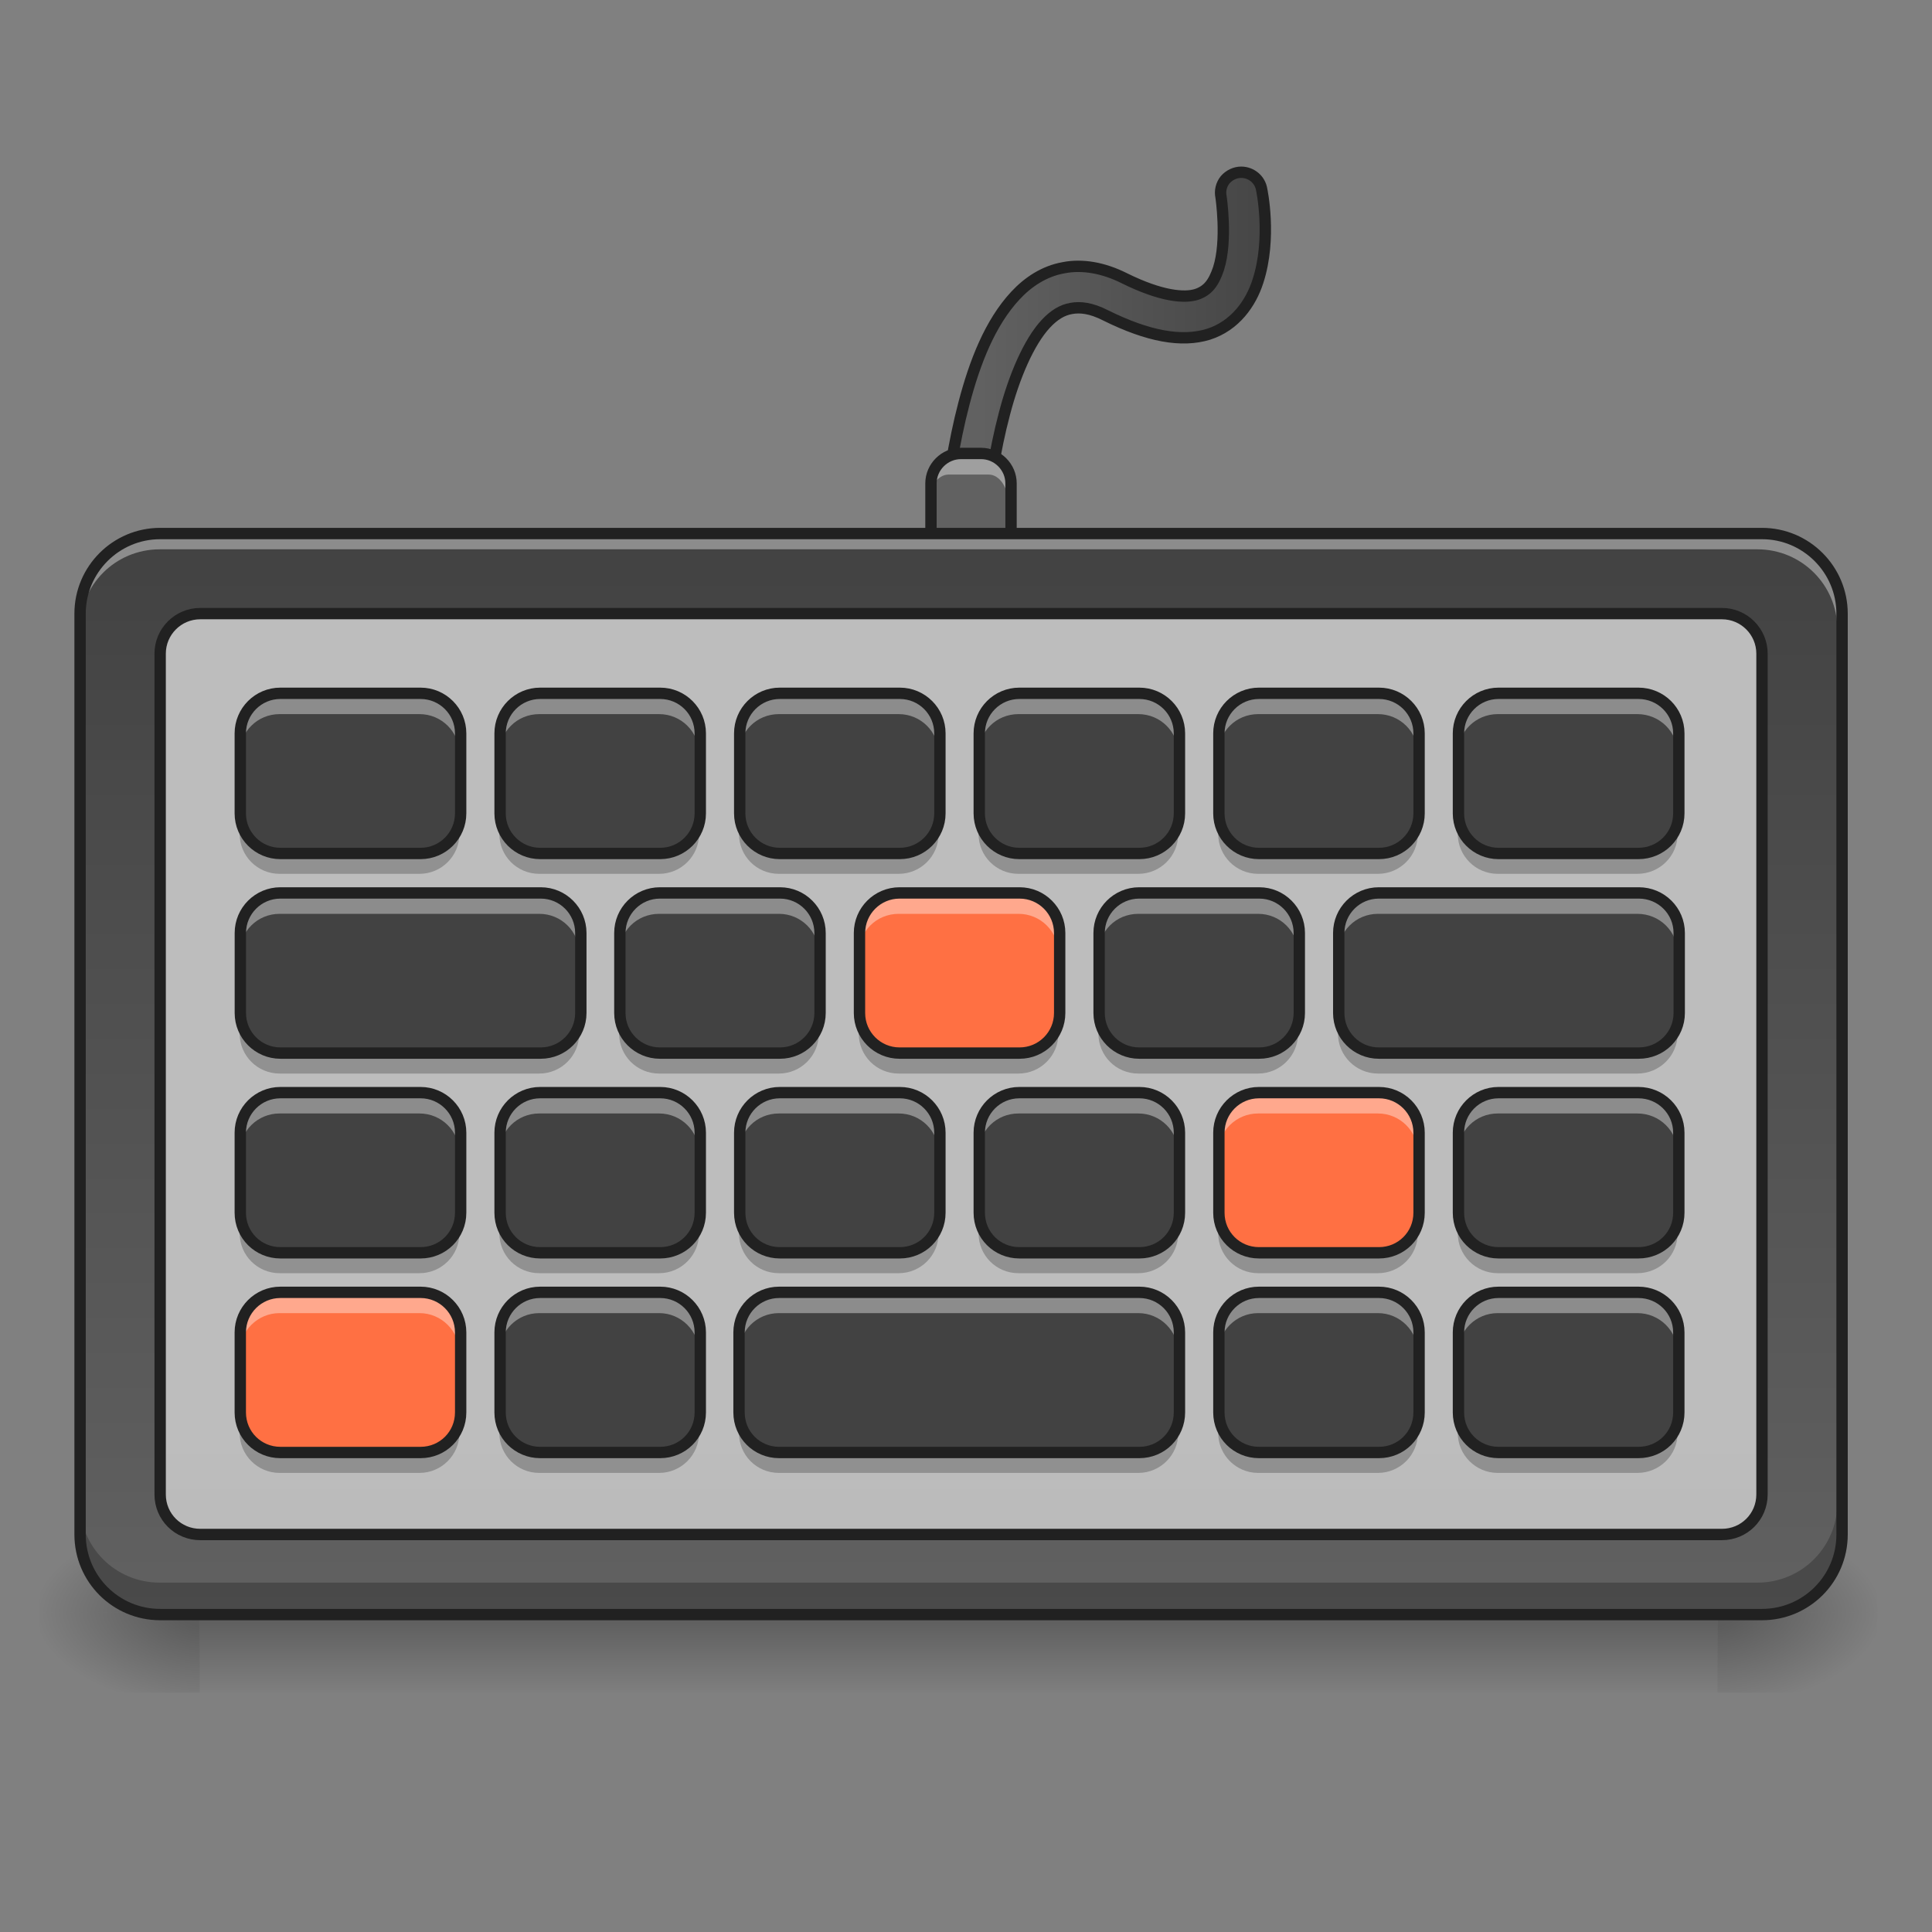 <?xml version="1.0" encoding="UTF-8"?>
<svg xmlns="http://www.w3.org/2000/svg" xmlns:xlink="http://www.w3.org/1999/xlink" width="24px" height="24px" viewBox="0 0 24 24" version="1.1">
<rect x="0" y="0" width="24" height="24" fill="#808080" stroke="none"/>
<defs>
<linearGradient id="linear0" gradientUnits="userSpaceOnUse" x1="254" y1="233.5" x2="254" y2="254.667" gradientTransform="matrix(0.047,0,0,0.047,-0,9.087)">
<stop offset="0" style="stop-color:rgb(0%,0%,0%);stop-opacity:0.275;"/>
<stop offset="1" style="stop-color:rgb(0%,0%,0%);stop-opacity:0;"/>
</linearGradient>
<radialGradient id="radial0" gradientUnits="userSpaceOnUse" cx="450.909" cy="189.579" fx="450.909" fy="189.579" r="21.167" gradientTransform="matrix(0,-0.059,-0.105,-0,41.083,46.704)">
<stop offset="0" style="stop-color:rgb(0%,0%,0%);stop-opacity:0.314;"/>
<stop offset="0.222" style="stop-color:rgb(0%,0%,0%);stop-opacity:0.275;"/>
<stop offset="1" style="stop-color:rgb(0%,0%,0%);stop-opacity:0;"/>
</radialGradient>
<radialGradient id="radial1" gradientUnits="userSpaceOnUse" cx="450.909" cy="189.579" fx="450.909" fy="189.579" r="21.167" gradientTransform="matrix(-0,0.059,0.105,0,-17.268,-6.638)">
<stop offset="0" style="stop-color:rgb(0%,0%,0%);stop-opacity:0.314;"/>
<stop offset="0.222" style="stop-color:rgb(0%,0%,0%);stop-opacity:0.275;"/>
<stop offset="1" style="stop-color:rgb(0%,0%,0%);stop-opacity:0;"/>
</radialGradient>
<radialGradient id="radial2" gradientUnits="userSpaceOnUse" cx="450.909" cy="189.579" fx="450.909" fy="189.579" r="21.167" gradientTransform="matrix(-0,-0.059,0.105,-0,-17.268,46.704)">
<stop offset="0" style="stop-color:rgb(0%,0%,0%);stop-opacity:0.314;"/>
<stop offset="0.222" style="stop-color:rgb(0%,0%,0%);stop-opacity:0.275;"/>
<stop offset="1" style="stop-color:rgb(0%,0%,0%);stop-opacity:0;"/>
</radialGradient>
<radialGradient id="radial3" gradientUnits="userSpaceOnUse" cx="450.909" cy="189.579" fx="450.909" fy="189.579" r="21.167" gradientTransform="matrix(0,0.059,-0.105,0,41.083,-6.638)">
<stop offset="0" style="stop-color:rgb(0%,0%,0%);stop-opacity:0.314;"/>
<stop offset="0.222" style="stop-color:rgb(0%,0%,0%);stop-opacity:0.275;"/>
<stop offset="1" style="stop-color:rgb(0%,0%,0%);stop-opacity:0;"/>
</radialGradient>
<linearGradient id="linear1" gradientUnits="userSpaceOnUse" x1="248.51" y1="-113.104" x2="334.441" y2="-113.104" gradientTransform="matrix(1,0,0,1,0,0)">
<stop offset="0" style="stop-color:rgb(74.118%,74.118%,74.118%);stop-opacity:1;"/>
<stop offset="1" style="stop-color:rgb(87.843%,87.843%,87.843%);stop-opacity:1;"/>
</linearGradient>
<linearGradient id="linear2" gradientUnits="userSpaceOnUse" x1="248.509" y1="-113.088" x2="334.441" y2="-113.088" gradientTransform="matrix(1,0,0,1,10.583,-156.104)">
<stop offset="0" style="stop-color:rgb(38.039%,38.039%,38.039%);stop-opacity:1;"/>
<stop offset="1" style="stop-color:rgb(25.882%,25.882%,25.882%);stop-opacity:1;"/>
</linearGradient>
<linearGradient id="linear3" gradientUnits="userSpaceOnUse" x1="244.562" y1="-76.062" x2="268.729" y2="-76.062" gradientTransform="matrix(0.047,0,0,0.047,0.992,5.738)">
<stop offset="0" style="stop-color:rgb(38.039%,38.039%,38.039%);stop-opacity:1;"/>
<stop offset="1" style="stop-color:rgb(25.882%,25.882%,25.882%);stop-opacity:1;"/>
</linearGradient>
<linearGradient id="linear4" gradientUnits="userSpaceOnUse" x1="254" y1="180.583" x2="254" y2="-105.167" gradientTransform="matrix(0.047,0,0,0.047,0,11.568)">
<stop offset="0" style="stop-color:rgb(38.039%,38.039%,38.039%);stop-opacity:1;"/>
<stop offset="1" style="stop-color:rgb(25.882%,25.882%,25.882%);stop-opacity:1;"/>
</linearGradient>
<linearGradient id="linear5" gradientUnits="userSpaceOnUse" x1="254" y1="-73.417" x2="254" y2="212.333" gradientTransform="matrix(1,0,0,1,0,238.835)">
<stop offset="0" style="stop-color:rgb(74.118%,74.118%,74.118%);stop-opacity:1;"/>
<stop offset="1" style="stop-color:rgb(61.961%,61.961%,61.961%);stop-opacity:1;"/>
</linearGradient>
<linearGradient id="linear6" gradientUnits="userSpaceOnUse" x1="105.833" y1="-31.083" x2="105.833" y2="-73.417" gradientTransform="matrix(0.047,0,0,0.047,-3.225,7.722)">
<stop offset="0" style="stop-color:rgb(25.882%,25.882%,25.882%);stop-opacity:1;"/>
<stop offset="1" style="stop-color:rgb(38.039%,38.039%,38.039%);stop-opacity:1;"/>
</linearGradient>
<linearGradient id="linear7" gradientUnits="userSpaceOnUse" x1="105.833" y1="-31.083" x2="105.833" y2="-73.417" gradientTransform="matrix(0.047,0,0,0.047,2.729,7.722)">
<stop offset="0" style="stop-color:rgb(25.882%,25.882%,25.882%);stop-opacity:1;"/>
<stop offset="1" style="stop-color:rgb(38.039%,38.039%,38.039%);stop-opacity:1;"/>
</linearGradient>
<linearGradient id="linear8" gradientUnits="userSpaceOnUse" x1="105.833" y1="-31.083" x2="105.833" y2="-73.417" gradientTransform="matrix(0.047,0,0,0.047,-0.248,7.722)">
<stop offset="0" style="stop-color:rgb(25.882%,25.882%,25.882%);stop-opacity:1;"/>
<stop offset="1" style="stop-color:rgb(38.039%,38.039%,38.039%);stop-opacity:1;"/>
</linearGradient>
<linearGradient id="linear9" gradientUnits="userSpaceOnUse" x1="105.833" y1="-31.083" x2="105.833" y2="-73.417" gradientTransform="matrix(0.047,0,0,0.047,-6.202,7.722)">
<stop offset="0" style="stop-color:rgb(25.882%,25.882%,25.882%);stop-opacity:1;"/>
<stop offset="1" style="stop-color:rgb(38.039%,38.039%,38.039%);stop-opacity:1;"/>
</linearGradient>
<linearGradient id="linear10" gradientUnits="userSpaceOnUse" x1="105.833" y1="-31.083" x2="105.833" y2="-73.417" gradientTransform="matrix(0.047,0,0,0.047,-9.179,7.722)">
<stop offset="0" style="stop-color:rgb(25.882%,25.882%,25.882%);stop-opacity:1;"/>
<stop offset="1" style="stop-color:rgb(38.039%,38.039%,38.039%);stop-opacity:1;"/>
</linearGradient>
<linearGradient id="linear11" gradientUnits="userSpaceOnUse" x1="105.833" y1="-31.083" x2="105.833" y2="-73.417" gradientTransform="matrix(0.047,0,0,0.047,-4.713,10.203)">
<stop offset="0" style="stop-color:rgb(25.882%,25.882%,25.882%);stop-opacity:1;"/>
<stop offset="1" style="stop-color:rgb(38.039%,38.039%,38.039%);stop-opacity:1;"/>
</linearGradient>
<linearGradient id="linear12" gradientUnits="userSpaceOnUse" x1="105.833" y1="-31.083" x2="105.833" y2="-73.417" gradientTransform="matrix(0.047,0,0,0.047,-1.736,10.203)">
<stop offset="0" style="stop-color:rgb(100%,43.922%,26.275%);stop-opacity:1;"/>
<stop offset="1" style="stop-color:rgb(100%,54.118%,39.608%);stop-opacity:1;"/>
</linearGradient>
<linearGradient id="linear13" gradientUnits="userSpaceOnUse" x1="105.833" y1="-31.083" x2="105.833" y2="-73.417" gradientTransform="matrix(0.047,0,0,0.047,-9.427,10.203)">
<stop offset="0" style="stop-color:rgb(25.882%,25.882%,25.882%);stop-opacity:1;"/>
<stop offset="1" style="stop-color:rgb(38.039%,38.039%,38.039%);stop-opacity:1;"/>
</linearGradient>
<linearGradient id="linear14" gradientUnits="userSpaceOnUse" x1="105.833" y1="-31.083" x2="105.833" y2="-73.417" gradientTransform="matrix(0.047,0,0,0.047,4.217,10.203)">
<stop offset="0" style="stop-color:rgb(25.882%,25.882%,25.882%);stop-opacity:1;"/>
<stop offset="1" style="stop-color:rgb(38.039%,38.039%,38.039%);stop-opacity:1;"/>
</linearGradient>
<linearGradient id="linear15" gradientUnits="userSpaceOnUse" x1="105.833" y1="-31.083" x2="105.833" y2="-73.417" gradientTransform="matrix(0.047,0,0,0.047,1.24,10.203)">
<stop offset="0" style="stop-color:rgb(25.882%,25.882%,25.882%);stop-opacity:1;"/>
<stop offset="1" style="stop-color:rgb(38.039%,38.039%,38.039%);stop-opacity:1;"/>
</linearGradient>
<linearGradient id="linear16" gradientUnits="userSpaceOnUse" x1="105.833" y1="-31.083" x2="105.833" y2="-73.417" gradientTransform="matrix(0.047,0,0,0.047,5.954,7.722)">
<stop offset="0" style="stop-color:rgb(25.882%,25.882%,25.882%);stop-opacity:1;"/>
<stop offset="1" style="stop-color:rgb(38.039%,38.039%,38.039%);stop-opacity:1;"/>
</linearGradient>
<linearGradient id="linear17" gradientUnits="userSpaceOnUse" x1="105.833" y1="-31.083" x2="105.833" y2="-73.417" gradientTransform="matrix(0.047,0,0,0.047,-3.225,12.684)">
<stop offset="0" style="stop-color:rgb(25.882%,25.882%,25.882%);stop-opacity:1;"/>
<stop offset="1" style="stop-color:rgb(38.039%,38.039%,38.039%);stop-opacity:1;"/>
</linearGradient>
<linearGradient id="linear18" gradientUnits="userSpaceOnUse" x1="105.833" y1="-31.083" x2="105.833" y2="-73.417" gradientTransform="matrix(0.047,0,0,0.047,2.729,12.684)">
<stop offset="0" style="stop-color:rgb(100%,43.922%,26.275%);stop-opacity:1;"/>
<stop offset="1" style="stop-color:rgb(100%,54.118%,39.608%);stop-opacity:1;"/>
</linearGradient>
<linearGradient id="linear19" gradientUnits="userSpaceOnUse" x1="105.833" y1="-31.083" x2="105.833" y2="-73.417" gradientTransform="matrix(0.047,0,0,0.047,-0.248,12.684)">
<stop offset="0" style="stop-color:rgb(25.882%,25.882%,25.882%);stop-opacity:1;"/>
<stop offset="1" style="stop-color:rgb(38.039%,38.039%,38.039%);stop-opacity:1;"/>
</linearGradient>
<linearGradient id="linear20" gradientUnits="userSpaceOnUse" x1="105.833" y1="-31.083" x2="105.833" y2="-73.417" gradientTransform="matrix(0.047,0,0,0.047,-6.202,12.684)">
<stop offset="0" style="stop-color:rgb(25.882%,25.882%,25.882%);stop-opacity:1;"/>
<stop offset="1" style="stop-color:rgb(38.039%,38.039%,38.039%);stop-opacity:1;"/>
</linearGradient>
<linearGradient id="linear21" gradientUnits="userSpaceOnUse" x1="105.833" y1="-31.083" x2="105.833" y2="-73.417" gradientTransform="matrix(0.047,0,0,0.047,-9.179,12.684)">
<stop offset="0" style="stop-color:rgb(25.882%,25.882%,25.882%);stop-opacity:1;"/>
<stop offset="1" style="stop-color:rgb(38.039%,38.039%,38.039%);stop-opacity:1;"/>
</linearGradient>
<linearGradient id="linear22" gradientUnits="userSpaceOnUse" x1="105.833" y1="-31.083" x2="105.833" y2="-73.417" gradientTransform="matrix(0.047,0,0,0.047,5.954,12.684)">
<stop offset="0" style="stop-color:rgb(25.882%,25.882%,25.882%);stop-opacity:1;"/>
<stop offset="1" style="stop-color:rgb(38.039%,38.039%,38.039%);stop-opacity:1;"/>
</linearGradient>
<linearGradient id="linear23" gradientUnits="userSpaceOnUse" x1="105.833" y1="-31.083" x2="105.833" y2="-73.417" gradientTransform="matrix(0.047,0,0,0.047,2.729,15.165)">
<stop offset="0" style="stop-color:rgb(25.882%,25.882%,25.882%);stop-opacity:1;"/>
<stop offset="1" style="stop-color:rgb(38.039%,38.039%,38.039%);stop-opacity:1;"/>
</linearGradient>
<linearGradient id="linear24" gradientUnits="userSpaceOnUse" x1="105.833" y1="-31.083" x2="105.833" y2="-73.417" gradientTransform="matrix(0.047,0,0,0.047,-0.248,15.165)">
<stop offset="0" style="stop-color:rgb(25.882%,25.882%,25.882%);stop-opacity:1;"/>
<stop offset="1" style="stop-color:rgb(38.039%,38.039%,38.039%);stop-opacity:1;"/>
</linearGradient>
<linearGradient id="linear25" gradientUnits="userSpaceOnUse" x1="105.833" y1="-31.083" x2="105.833" y2="-73.417" gradientTransform="matrix(0.047,0,0,0.047,-6.202,15.165)">
<stop offset="0" style="stop-color:rgb(25.882%,25.882%,25.882%);stop-opacity:1;"/>
<stop offset="1" style="stop-color:rgb(38.039%,38.039%,38.039%);stop-opacity:1;"/>
</linearGradient>
<linearGradient id="linear26" gradientUnits="userSpaceOnUse" x1="105.833" y1="-31.083" x2="105.833" y2="-73.417" gradientTransform="matrix(0.047,0,0,0.047,-9.179,15.165)">
<stop offset="0" style="stop-color:rgb(100%,43.922%,26.275%);stop-opacity:1;"/>
<stop offset="1" style="stop-color:rgb(100%,54.118%,39.608%);stop-opacity:1;"/>
</linearGradient>
<linearGradient id="linear27" gradientUnits="userSpaceOnUse" x1="105.833" y1="-31.083" x2="105.833" y2="-73.417" gradientTransform="matrix(0.047,0,0,0.047,5.954,15.165)">
<stop offset="0" style="stop-color:rgb(25.882%,25.882%,25.882%);stop-opacity:1;"/>
<stop offset="1" style="stop-color:rgb(38.039%,38.039%,38.039%);stop-opacity:1;"/>
</linearGradient>
</defs>
<g id="surface1">
<path style=" stroke:none;fill-rule:nonzero;fill:url(#linear0);" d="M 2.48 20.031 L 21.336 20.031 L 21.336 21.027 L 2.48 21.027 Z M 2.48 20.031 "/>
<path style=" stroke:none;fill-rule:nonzero;fill:url(#radial0);" d="M 21.336 20.031 L 23.32 20.031 L 23.32 19.039 L 21.336 19.039 Z M 21.336 20.031 "/>
<path style=" stroke:none;fill-rule:nonzero;fill:url(#radial1);" d="M 2.48 20.031 L 0.496 20.031 L 0.496 21.027 L 2.48 21.027 Z M 2.48 20.031 "/>
<path style=" stroke:none;fill-rule:nonzero;fill:url(#radial2);" d="M 2.48 20.031 L 0.496 20.031 L 0.496 19.039 L 2.48 19.039 Z M 2.48 20.031 "/>
<path style=" stroke:none;fill-rule:nonzero;fill:url(#radial3);" d="M 21.336 20.031 L 23.32 20.031 L 23.32 21.027 L 21.336 21.027 Z M 21.336 20.031 "/>
<path style="fill:none;stroke-width:10.975;stroke-linecap:round;stroke-linejoin:miter;stroke:url(#linear1);stroke-miterlimit:4;" d="M 253.976 -62.848 C 253.976 -62.848 256.809 -154.922 294.722 -136.008 C 337.051 -114.843 328.052 -163.338 328.052 -163.338 " transform="matrix(0.047,0,0,0.047,0,10.079)"/>
<path style="fill-rule:nonzero;fill:url(#linear2);stroke-width:3;stroke-linecap:round;stroke-linejoin:miter;stroke:rgb(12.941%,12.941%,12.941%);stroke-opacity:1;stroke-miterlimit:4;" d="M 328.052 -168.921 C 326.469 -168.921 324.886 -168.171 323.802 -166.921 C 322.803 -165.671 322.386 -164.005 322.719 -162.422 C 322.719 -162.422 324.469 -150.923 322.053 -143.424 C 320.803 -139.757 319.303 -137.591 316.136 -136.591 C 313.053 -135.674 307.054 -136.008 297.138 -140.924 C 291.639 -143.673 286.056 -144.673 281.056 -143.673 C 275.974 -142.757 271.724 -139.924 268.391 -136.341 C 261.642 -129.092 257.642 -118.676 254.809 -107.927 C 249.143 -86.429 248.476 -63.015 248.476 -63.015 C 248.393 -61.015 249.393 -59.098 251.059 -58.098 C 252.726 -57.015 254.892 -56.932 256.642 -57.932 C 258.392 -58.848 259.475 -60.681 259.475 -62.681 C 259.475 -62.681 260.225 -85.346 265.475 -105.094 C 268.058 -115.01 271.974 -124.092 276.39 -128.842 C 278.557 -131.175 280.723 -132.508 283.14 -132.925 C 285.473 -133.341 288.306 -133.091 292.222 -131.091 C 303.471 -125.509 312.304 -123.925 319.386 -126.092 C 326.469 -128.342 330.635 -134.341 332.468 -140.09 C 336.218 -151.589 333.468 -164.338 333.468 -164.338 C 333.052 -167.005 330.718 -168.921 328.052 -168.921 Z M 328.052 -168.921 " transform="matrix(0.047,0,0,0.047,0,10.079)"/>
<path style=" stroke:none;fill-rule:nonzero;fill:url(#linear3);" d="M 11.785 5.645 L 12.281 5.645 C 12.418 5.645 12.527 5.812 12.527 6.016 L 12.527 7.008 C 12.527 7.215 12.418 7.383 12.281 7.383 L 11.785 7.383 C 11.645 7.383 11.535 7.215 11.535 7.008 L 11.535 6.016 C 11.535 5.812 11.645 5.645 11.785 5.645 Z M 11.785 5.645 "/>
<path style=" stroke:none;fill-rule:nonzero;fill:rgb(100%,100%,100%);fill-opacity:0.392;" d="M 11.785 5.645 C 11.645 5.645 11.535 5.812 11.535 6.016 L 11.535 6.266 C 11.535 6.059 11.645 5.895 11.785 5.895 L 12.281 5.895 C 12.418 5.895 12.527 6.059 12.527 6.266 L 12.527 6.016 C 12.527 5.812 12.418 5.645 12.281 5.645 Z M 11.785 5.645 "/>
<path style="fill:none;stroke-width:3;stroke-linecap:round;stroke-linejoin:round;stroke:rgb(12.941%,12.941%,12.941%);stroke-opacity:1;stroke-miterlimit:4;" d="M 253.976 -94.595 L 259.309 -94.595 C 263.641 -94.595 267.224 -91.012 267.224 -86.679 L 267.224 -65.514 C 267.224 -61.098 263.641 -57.515 259.309 -57.515 L 253.976 -57.515 C 249.643 -57.515 246.06 -61.098 246.06 -65.514 L 246.06 -86.679 C 246.06 -91.012 249.643 -94.595 253.976 -94.595 Z M 253.976 -94.595 " transform="matrix(0.047,0,0,0.047,0,10.079)"/>
<path style=" stroke:none;fill-rule:nonzero;fill:url(#linear4);" d="M 1.984 6.637 L 21.832 6.637 C 22.379 6.637 22.824 7.082 22.824 7.629 L 22.824 19.039 C 22.824 19.59 22.379 20.031 21.832 20.031 L 1.984 20.031 C 1.438 20.031 0.992 19.59 0.992 19.039 L 0.992 7.629 C 0.992 7.082 1.438 6.637 1.984 6.637 Z M 1.984 6.637 "/>
<path style="fill-rule:nonzero;fill:url(#linear5);stroke-width:3;stroke-linecap:round;stroke-linejoin:round;stroke:rgb(12.941%,12.941%,12.941%);stroke-opacity:1;stroke-miterlimit:4;" d="M 52.912 -52.266 L 455.123 -52.266 C 460.956 -52.266 465.706 -47.516 465.706 -41.683 L 465.706 180.546 C 465.706 186.462 460.956 191.128 455.123 191.128 L 52.912 191.128 C 47.079 191.128 42.329 186.462 42.329 180.546 L 42.329 -41.683 C 42.329 -47.516 47.079 -52.266 52.912 -52.266 Z M 52.912 -52.266 " transform="matrix(0.047,0,0,0.047,0,10.079)"/>
<path style=" stroke:none;fill-rule:nonzero;fill:url(#linear6);" d="M 9.676 8.621 L 11.164 8.621 C 11.438 8.621 11.66 8.844 11.66 9.117 L 11.66 10.109 C 11.66 10.383 11.438 10.605 11.164 10.605 L 9.676 10.605 C 9.402 10.605 9.18 10.383 9.18 10.109 L 9.18 9.117 C 9.18 8.844 9.402 8.621 9.676 8.621 Z M 9.676 8.621 "/>
<path style=" stroke:none;fill-rule:nonzero;fill:rgb(100%,100%,100%);fill-opacity:0.392;" d="M 9.676 8.621 C 9.398 8.621 9.18 8.844 9.18 9.117 L 9.18 9.367 C 9.18 9.09 9.398 8.871 9.676 8.871 L 11.164 8.871 C 11.438 8.871 11.66 9.09 11.66 9.367 L 11.66 9.117 C 11.66 8.844 11.438 8.621 11.164 8.621 Z M 9.676 8.621 "/>
<path style=" stroke:none;fill-rule:nonzero;fill:rgb(0%,0%,0%);fill-opacity:0.235;" d="M 9.676 10.855 C 9.398 10.855 9.18 10.633 9.18 10.359 L 9.18 10.109 C 9.18 10.387 9.398 10.605 9.676 10.605 L 11.164 10.605 C 11.438 10.605 11.66 10.387 11.66 10.109 L 11.66 10.359 C 11.66 10.633 11.438 10.855 11.164 10.855 Z M 9.676 10.855 "/>
<path style="fill:none;stroke-width:3;stroke-linecap:round;stroke-linejoin:round;stroke:rgb(12.941%,12.941%,12.941%);stroke-opacity:1;stroke-miterlimit:4;" d="M 84.689 -73.434 L 116.436 -73.434 C 122.268 -73.434 127.018 -68.685 127.018 -62.852 L 127.018 -41.687 C 127.018 -35.854 122.268 -31.105 116.436 -31.105 L 84.689 -31.105 C 78.856 -31.105 74.106 -35.854 74.106 -41.687 L 74.106 -62.852 C 74.106 -68.685 78.856 -73.434 84.689 -73.434 Z M 84.689 -73.434 " transform="matrix(0.047,0,0,0.047,5.706,12.064)"/>
<path style=" stroke:none;fill-rule:nonzero;fill:rgb(100%,100%,100%);fill-opacity:0.392;" d="M 1.984 6.637 C 1.434 6.637 0.992 7.078 0.992 7.629 L 0.992 7.816 C 0.992 7.266 1.434 6.824 1.984 6.824 L 21.832 6.824 C 22.379 6.824 22.824 7.266 22.824 7.816 L 22.824 7.629 C 22.824 7.078 22.379 6.637 21.832 6.637 Z M 1.984 6.637 "/>
<path style=" stroke:none;fill-rule:nonzero;fill:rgb(0%,0%,0%);fill-opacity:0.235;" d="M 0.992 18.668 L 0.992 19.039 C 0.992 19.59 1.434 20.031 1.984 20.031 L 21.832 20.031 C 22.379 20.031 22.824 19.59 22.824 19.039 L 22.824 18.668 C 22.824 19.219 22.379 19.66 21.832 19.66 L 1.984 19.66 C 1.434 19.66 0.992 19.219 0.992 18.668 Z M 0.992 18.668 "/>
<path style="fill:none;stroke-width:3;stroke-linecap:round;stroke-linejoin:round;stroke:rgb(12.941%,12.941%,12.941%);stroke-opacity:1;stroke-miterlimit:4;" d="M 42.329 -73.43 L 465.706 -73.43 C 477.371 -73.43 486.87 -63.931 486.87 -52.266 L 486.87 191.128 C 486.87 202.877 477.371 212.293 465.706 212.293 L 42.329 212.293 C 30.664 212.293 21.165 202.877 21.165 191.128 L 21.165 -52.266 C 21.165 -63.931 30.664 -73.43 42.329 -73.43 Z M 42.329 -73.43 " transform="matrix(0.047,0,0,0.047,0,10.079)"/>
<path style=" stroke:none;fill-rule:nonzero;fill:url(#linear7);" d="M 15.629 8.621 L 17.117 8.621 C 17.391 8.621 17.613 8.844 17.613 9.117 L 17.613 10.109 C 17.613 10.383 17.391 10.605 17.117 10.605 L 15.629 10.605 C 15.355 10.605 15.133 10.383 15.133 10.109 L 15.133 9.117 C 15.133 8.844 15.355 8.621 15.629 8.621 Z M 15.629 8.621 "/>
<path style=" stroke:none;fill-rule:nonzero;fill:rgb(100%,100%,100%);fill-opacity:0.392;" d="M 15.629 8.621 C 15.355 8.621 15.133 8.844 15.133 9.117 L 15.133 9.367 C 15.133 9.09 15.355 8.871 15.629 8.871 L 17.117 8.871 C 17.391 8.871 17.613 9.09 17.613 9.367 L 17.613 9.117 C 17.613 8.844 17.391 8.621 17.117 8.621 Z M 15.629 8.621 "/>
<path style=" stroke:none;fill-rule:nonzero;fill:rgb(0%,0%,0%);fill-opacity:0.235;" d="M 15.629 10.855 C 15.355 10.855 15.133 10.633 15.133 10.359 L 15.133 10.109 C 15.133 10.387 15.355 10.605 15.629 10.605 L 17.117 10.605 C 17.391 10.605 17.613 10.387 17.613 10.109 L 17.613 10.359 C 17.613 10.633 17.391 10.855 17.117 10.855 Z M 15.629 10.855 "/>
<path style="fill:none;stroke-width:3;stroke-linecap:round;stroke-linejoin:round;stroke:rgb(12.941%,12.941%,12.941%);stroke-opacity:1;stroke-miterlimit:4;" d="M 84.677 -73.434 L 116.423 -73.434 C 122.256 -73.434 127.006 -68.685 127.006 -62.852 L 127.006 -41.687 C 127.006 -35.854 122.256 -31.105 116.423 -31.105 L 84.677 -31.105 C 78.844 -31.105 74.094 -35.854 74.094 -41.687 L 74.094 -62.852 C 74.094 -68.685 78.844 -73.434 84.677 -73.434 Z M 84.677 -73.434 " transform="matrix(0.047,0,0,0.047,11.659,12.064)"/>
<path style=" stroke:none;fill-rule:nonzero;fill:url(#linear8);" d="M 12.652 8.621 L 14.141 8.621 C 14.414 8.621 14.637 8.844 14.637 9.117 L 14.637 10.109 C 14.637 10.383 14.414 10.605 14.141 10.605 L 12.652 10.605 C 12.379 10.605 12.156 10.383 12.156 10.109 L 12.156 9.117 C 12.156 8.844 12.379 8.621 12.652 8.621 Z M 12.652 8.621 "/>
<path style=" stroke:none;fill-rule:nonzero;fill:rgb(100%,100%,100%);fill-opacity:0.392;" d="M 12.652 8.621 C 12.375 8.621 12.156 8.844 12.156 9.117 L 12.156 9.367 C 12.156 9.09 12.375 8.871 12.652 8.871 L 14.141 8.871 C 14.414 8.871 14.637 9.09 14.637 9.367 L 14.637 9.117 C 14.637 8.844 14.414 8.621 14.141 8.621 Z M 12.652 8.621 "/>
<path style=" stroke:none;fill-rule:nonzero;fill:rgb(0%,0%,0%);fill-opacity:0.235;" d="M 12.652 10.855 C 12.375 10.855 12.156 10.633 12.156 10.359 L 12.156 10.109 C 12.156 10.387 12.375 10.605 12.652 10.605 L 14.141 10.605 C 14.414 10.605 14.637 10.387 14.637 10.109 L 14.637 10.359 C 14.637 10.633 14.414 10.855 14.141 10.855 Z M 12.652 10.855 "/>
<path style="fill:none;stroke-width:3;stroke-linecap:round;stroke-linejoin:round;stroke:rgb(12.941%,12.941%,12.941%);stroke-opacity:1;stroke-miterlimit:4;" d="M 84.683 -73.434 L 116.43 -73.434 C 122.262 -73.434 127.012 -68.685 127.012 -62.852 L 127.012 -41.687 C 127.012 -35.854 122.262 -31.105 116.43 -31.105 L 84.683 -31.105 C 78.85 -31.105 74.1 -35.854 74.1 -41.687 L 74.1 -62.852 C 74.1 -68.685 78.85 -73.434 84.683 -73.434 Z M 84.683 -73.434 " transform="matrix(0.047,0,0,0.047,8.682,12.064)"/>
<path style=" stroke:none;fill-rule:nonzero;fill:url(#linear9);" d="M 6.699 8.621 L 8.188 8.621 C 8.461 8.621 8.684 8.844 8.684 9.117 L 8.684 10.109 C 8.684 10.383 8.461 10.605 8.188 10.605 L 6.699 10.605 C 6.426 10.605 6.203 10.383 6.203 10.109 L 6.203 9.117 C 6.203 8.844 6.426 8.621 6.699 8.621 Z M 6.699 8.621 "/>
<path style=" stroke:none;fill-rule:nonzero;fill:rgb(100%,100%,100%);fill-opacity:0.392;" d="M 6.699 8.621 C 6.422 8.621 6.203 8.844 6.203 9.117 L 6.203 9.367 C 6.203 9.09 6.422 8.871 6.699 8.871 L 8.188 8.871 C 8.461 8.871 8.684 9.09 8.684 9.367 L 8.684 9.117 C 8.684 8.844 8.461 8.621 8.188 8.621 Z M 6.699 8.621 "/>
<path style=" stroke:none;fill-rule:nonzero;fill:rgb(0%,0%,0%);fill-opacity:0.235;" d="M 6.699 10.855 C 6.422 10.855 6.203 10.633 6.203 10.359 L 6.203 10.109 C 6.203 10.387 6.422 10.605 6.699 10.605 L 8.188 10.605 C 8.461 10.605 8.684 10.387 8.684 10.109 L 8.684 10.359 C 8.684 10.633 8.461 10.855 8.188 10.855 Z M 6.699 10.855 "/>
<path style="fill:none;stroke-width:3;stroke-linecap:round;stroke-linejoin:round;stroke:rgb(12.941%,12.941%,12.941%);stroke-opacity:1;stroke-miterlimit:4;" d="M 84.695 -73.434 L 116.442 -73.434 C 122.274 -73.434 127.024 -68.685 127.024 -62.852 L 127.024 -41.687 C 127.024 -35.854 122.274 -31.105 116.442 -31.105 L 84.695 -31.105 C 78.862 -31.105 74.112 -35.854 74.112 -41.687 L 74.112 -62.852 C 74.112 -68.685 78.862 -73.434 84.695 -73.434 Z M 84.695 -73.434 " transform="matrix(0.047,0,0,0.047,2.729,12.064)"/>
<path style=" stroke:none;fill-rule:nonzero;fill:url(#linear10);" d="M 3.473 8.621 L 5.211 8.621 C 5.484 8.621 5.707 8.844 5.707 9.117 L 5.707 10.109 C 5.707 10.383 5.484 10.605 5.211 10.605 L 3.473 10.605 C 3.199 10.605 2.977 10.383 2.977 10.109 L 2.977 9.117 C 2.977 8.844 3.199 8.621 3.473 8.621 Z M 3.473 8.621 "/>
<path style=" stroke:none;fill-rule:nonzero;fill:rgb(100%,100%,100%);fill-opacity:0.392;" d="M 3.473 8.621 C 3.199 8.621 2.977 8.844 2.977 9.117 L 2.977 9.367 C 2.977 9.09 3.199 8.871 3.473 8.871 L 5.211 8.871 C 5.484 8.871 5.707 9.09 5.707 9.367 L 5.707 9.117 C 5.707 8.844 5.484 8.621 5.211 8.621 Z M 3.473 8.621 "/>
<path style=" stroke:none;fill-rule:nonzero;fill:rgb(0%,0%,0%);fill-opacity:0.235;" d="M 3.473 10.855 C 3.199 10.855 2.977 10.633 2.977 10.359 L 2.977 10.109 C 2.977 10.387 3.199 10.605 3.473 10.605 L 5.211 10.605 C 5.484 10.605 5.707 10.387 5.707 10.109 L 5.707 10.359 C 5.707 10.633 5.484 10.855 5.211 10.855 Z M 3.473 10.855 "/>
<path style="fill:none;stroke-width:3;stroke-linecap:round;stroke-linejoin:round;stroke:rgb(12.941%,12.941%,12.941%);stroke-opacity:1;stroke-miterlimit:4;" d="M 79.368 -73.434 L 116.448 -73.434 C 122.28 -73.434 127.03 -68.685 127.03 -62.852 L 127.03 -41.687 C 127.03 -35.854 122.28 -31.105 116.448 -31.105 L 79.368 -31.105 C 73.535 -31.105 68.786 -35.854 68.786 -41.687 L 68.786 -62.852 C 68.786 -68.685 73.535 -73.434 79.368 -73.434 Z M 79.368 -73.434 " transform="matrix(0.047,0,0,0.047,-0.248,12.064)"/>
<path style=" stroke:none;fill-rule:nonzero;fill:url(#linear11);" d="M 8.188 11.102 L 9.676 11.102 C 9.949 11.102 10.172 11.324 10.172 11.598 L 10.172 12.59 C 10.172 12.863 9.949 13.086 9.676 13.086 L 8.188 13.086 C 7.914 13.086 7.691 12.863 7.691 12.59 L 7.691 11.598 C 7.691 11.324 7.914 11.102 8.188 11.102 Z M 8.188 11.102 "/>
<path style=" stroke:none;fill-rule:nonzero;fill:rgb(100%,100%,100%);fill-opacity:0.392;" d="M 8.188 11.102 C 7.91 11.102 7.691 11.324 7.691 11.598 L 7.691 11.848 C 7.691 11.57 7.91 11.352 8.188 11.352 L 9.676 11.352 C 9.949 11.352 10.172 11.57 10.172 11.848 L 10.172 11.598 C 10.172 11.324 9.949 11.102 9.676 11.102 Z M 8.188 11.102 "/>
<path style=" stroke:none;fill-rule:nonzero;fill:rgb(0%,0%,0%);fill-opacity:0.235;" d="M 8.188 13.336 C 7.91 13.336 7.691 13.113 7.691 12.84 L 7.691 12.59 C 7.691 12.867 7.91 13.086 8.188 13.086 L 9.676 13.086 C 9.949 13.086 10.172 12.867 10.172 12.59 L 10.172 12.84 C 10.172 13.113 9.949 13.336 9.676 13.336 Z M 8.188 13.336 "/>
<path style="fill:none;stroke-width:3;stroke-linecap:round;stroke-linejoin:round;stroke:rgb(12.941%,12.941%,12.941%);stroke-opacity:1;stroke-miterlimit:4;" d="M 84.692 -73.439 L 116.439 -73.439 C 122.271 -73.439 127.021 -68.69 127.021 -62.857 L 127.021 -41.692 C 127.021 -35.86 122.271 -31.11 116.439 -31.11 L 84.692 -31.11 C 78.859 -31.11 74.109 -35.86 74.109 -41.692 L 74.109 -62.857 C 74.109 -68.69 78.859 -73.439 84.692 -73.439 Z M 84.692 -73.439 " transform="matrix(0.047,0,0,0.047,4.217,14.544)"/>
<path style=" stroke:none;fill-rule:nonzero;fill:url(#linear12);" d="M 11.164 11.102 L 12.652 11.102 C 12.926 11.102 13.148 11.324 13.148 11.598 L 13.148 12.59 C 13.148 12.863 12.926 13.086 12.652 13.086 L 11.164 13.086 C 10.891 13.086 10.668 12.863 10.668 12.59 L 10.668 11.598 C 10.668 11.324 10.891 11.102 11.164 11.102 Z M 11.164 11.102 "/>
<path style=" stroke:none;fill-rule:nonzero;fill:rgb(100%,100%,100%);fill-opacity:0.392;" d="M 11.164 11.102 C 10.887 11.102 10.668 11.324 10.668 11.598 L 10.668 11.848 C 10.668 11.57 10.887 11.352 11.164 11.352 L 12.652 11.352 C 12.926 11.352 13.148 11.57 13.148 11.848 L 13.148 11.598 C 13.148 11.324 12.926 11.102 12.652 11.102 Z M 11.164 11.102 "/>
<path style=" stroke:none;fill-rule:nonzero;fill:rgb(0%,0%,0%);fill-opacity:0.235;" d="M 11.164 13.336 C 10.887 13.336 10.668 13.113 10.668 12.84 L 10.668 12.59 C 10.668 12.867 10.887 13.086 11.164 13.086 L 12.652 13.086 C 12.926 13.086 13.148 12.867 13.148 12.59 L 13.148 12.84 C 13.148 13.113 12.926 13.336 12.652 13.336 Z M 11.164 13.336 "/>
<path style="fill:none;stroke-width:3;stroke-linecap:round;stroke-linejoin:round;stroke:rgb(12.941%,12.941%,12.941%);stroke-opacity:1;stroke-miterlimit:4;" d="M 84.686 -73.439 L 116.433 -73.439 C 122.265 -73.439 127.015 -68.69 127.015 -62.857 L 127.015 -41.692 C 127.015 -35.86 122.265 -31.11 116.433 -31.11 L 84.686 -31.11 C 78.853 -31.11 74.103 -35.86 74.103 -41.692 L 74.103 -62.857 C 74.103 -68.69 78.853 -73.439 84.686 -73.439 Z M 84.686 -73.439 " transform="matrix(0.047,0,0,0.047,7.194,14.544)"/>
<path style=" stroke:none;fill-rule:nonzero;fill:url(#linear13);" d="M 3.473 11.102 L 6.699 11.102 C 6.973 11.102 7.195 11.324 7.195 11.598 L 7.195 12.59 C 7.195 12.863 6.973 13.086 6.699 13.086 L 3.473 13.086 C 3.199 13.086 2.977 12.863 2.977 12.59 L 2.977 11.598 C 2.977 11.324 3.199 11.102 3.473 11.102 Z M 3.473 11.102 "/>
<path style=" stroke:none;fill-rule:nonzero;fill:rgb(100%,100%,100%);fill-opacity:0.392;" d="M 3.473 11.102 C 3.199 11.102 2.977 11.324 2.977 11.598 L 2.977 11.848 C 2.977 11.57 3.199 11.352 3.473 11.352 L 6.699 11.352 C 6.973 11.352 7.195 11.57 7.195 11.848 L 7.195 11.598 C 7.195 11.324 6.973 11.102 6.699 11.102 Z M 3.473 11.102 "/>
<path style=" stroke:none;fill-rule:nonzero;fill:rgb(0%,0%,0%);fill-opacity:0.235;" d="M 3.473 13.336 C 3.199 13.336 2.977 13.113 2.977 12.84 L 2.977 12.59 C 2.977 12.867 3.199 13.086 3.473 13.086 L 6.699 13.086 C 6.973 13.086 7.195 12.867 7.195 12.59 L 7.195 12.84 C 7.195 13.113 6.973 13.336 6.699 13.336 Z M 3.473 13.336 "/>
<path style="fill:none;stroke-width:3;stroke-linecap:round;stroke-linejoin:round;stroke:rgb(12.941%,12.941%,12.941%);stroke-opacity:1;stroke-miterlimit:4;" d="M 84.66 -73.439 L 153.486 -73.439 C 159.319 -73.439 164.069 -68.69 164.069 -62.857 L 164.069 -41.692 C 164.069 -35.86 159.319 -31.11 153.486 -31.11 L 84.66 -31.11 C 78.827 -31.11 74.077 -35.86 74.077 -41.692 L 74.077 -62.857 C 74.077 -68.69 78.827 -73.439 84.66 -73.439 Z M 84.66 -73.439 " transform="matrix(0.047,0,0,0.047,-0.496,14.544)"/>
<path style=" stroke:none;fill-rule:nonzero;fill:url(#linear14);" d="M 17.117 11.102 L 20.34 11.102 C 20.617 11.102 20.84 11.324 20.84 11.598 L 20.84 12.59 C 20.84 12.863 20.617 13.086 20.34 13.086 L 17.117 13.086 C 16.844 13.086 16.621 12.863 16.621 12.59 L 16.621 11.598 C 16.621 11.324 16.844 11.102 17.117 11.102 Z M 17.117 11.102 "/>
<path style=" stroke:none;fill-rule:nonzero;fill:rgb(100%,100%,100%);fill-opacity:0.392;" d="M 17.117 11.102 C 16.844 11.102 16.621 11.324 16.621 11.598 L 16.621 11.848 C 16.621 11.57 16.844 11.352 17.117 11.352 L 20.34 11.352 C 20.617 11.352 20.84 11.57 20.84 11.848 L 20.84 11.598 C 20.84 11.324 20.617 11.102 20.34 11.102 Z M 17.117 11.102 "/>
<path style=" stroke:none;fill-rule:nonzero;fill:rgb(0%,0%,0%);fill-opacity:0.235;" d="M 17.117 13.336 C 16.844 13.336 16.621 13.113 16.621 12.84 L 16.621 12.59 C 16.621 12.867 16.844 13.086 17.117 13.086 L 20.34 13.086 C 20.617 13.086 20.84 12.867 20.84 12.59 L 20.84 12.84 C 20.84 13.113 20.617 13.336 20.34 13.336 Z M 17.117 13.336 "/>
<path style="fill:none;stroke-width:3;stroke-linecap:round;stroke-linejoin:round;stroke:rgb(12.941%,12.941%,12.941%);stroke-opacity:1;stroke-miterlimit:4;" d="M 84.673 -73.439 L 153.417 -73.439 C 159.333 -73.439 164.083 -68.69 164.083 -62.857 L 164.083 -41.692 C 164.083 -35.86 159.333 -31.11 153.417 -31.11 L 84.673 -31.11 C 78.841 -31.11 74.091 -35.86 74.091 -41.692 L 74.091 -62.857 C 74.091 -68.69 78.841 -73.439 84.673 -73.439 Z M 84.673 -73.439 " transform="matrix(0.047,0,0,0.047,13.148,14.544)"/>
<path style=" stroke:none;fill-rule:nonzero;fill:url(#linear15);" d="M 14.141 11.102 L 15.629 11.102 C 15.902 11.102 16.125 11.324 16.125 11.598 L 16.125 12.59 C 16.125 12.863 15.902 13.086 15.629 13.086 L 14.141 13.086 C 13.867 13.086 13.645 12.863 13.645 12.59 L 13.645 11.598 C 13.645 11.324 13.867 11.102 14.141 11.102 Z M 14.141 11.102 "/>
<path style=" stroke:none;fill-rule:nonzero;fill:rgb(100%,100%,100%);fill-opacity:0.392;" d="M 14.141 11.102 C 13.863 11.102 13.645 11.324 13.645 11.598 L 13.645 11.848 C 13.645 11.57 13.863 11.352 14.141 11.352 L 15.629 11.352 C 15.902 11.352 16.125 11.57 16.125 11.848 L 16.125 11.598 C 16.125 11.324 15.902 11.102 15.629 11.102 Z M 14.141 11.102 "/>
<path style=" stroke:none;fill-rule:nonzero;fill:rgb(0%,0%,0%);fill-opacity:0.235;" d="M 14.141 13.336 C 13.863 13.336 13.645 13.113 13.645 12.84 L 13.645 12.59 C 13.645 12.867 13.863 13.086 14.141 13.086 L 15.629 13.086 C 15.902 13.086 16.125 12.867 16.125 12.59 L 16.125 12.84 C 16.125 13.113 15.902 13.336 15.629 13.336 Z M 14.141 13.336 "/>
<path style="fill:none;stroke-width:3;stroke-linecap:round;stroke-linejoin:round;stroke:rgb(12.941%,12.941%,12.941%);stroke-opacity:1;stroke-miterlimit:4;" d="M 84.68 -73.439 L 116.427 -73.439 C 122.259 -73.439 127.009 -68.69 127.009 -62.857 L 127.009 -41.692 C 127.009 -35.86 122.259 -31.11 116.427 -31.11 L 84.68 -31.11 C 78.847 -31.11 74.097 -35.86 74.097 -41.692 L 74.097 -62.857 C 74.097 -68.69 78.847 -73.439 84.68 -73.439 Z M 84.68 -73.439 " transform="matrix(0.047,0,0,0.047,10.171,14.544)"/>
<path style=" stroke:none;fill-rule:nonzero;fill:url(#linear16);" d="M 18.605 8.621 L 20.34 8.621 C 20.617 8.621 20.84 8.844 20.84 9.117 L 20.84 10.109 C 20.84 10.383 20.617 10.605 20.34 10.605 L 18.605 10.605 C 18.332 10.605 18.109 10.383 18.109 10.109 L 18.109 9.117 C 18.109 8.844 18.332 8.621 18.605 8.621 Z M 18.605 8.621 "/>
<path style=" stroke:none;fill-rule:nonzero;fill:rgb(100%,100%,100%);fill-opacity:0.392;" d="M 18.605 8.621 C 18.332 8.621 18.109 8.844 18.109 9.117 L 18.109 9.367 C 18.109 9.09 18.332 8.871 18.605 8.871 L 20.34 8.871 C 20.617 8.871 20.84 9.09 20.84 9.367 L 20.84 9.117 C 20.84 8.844 20.617 8.621 20.34 8.621 Z M 18.605 8.621 "/>
<path style=" stroke:none;fill-rule:nonzero;fill:rgb(0%,0%,0%);fill-opacity:0.235;" d="M 18.605 10.855 C 18.332 10.855 18.109 10.633 18.109 10.359 L 18.109 10.109 C 18.109 10.387 18.332 10.605 18.605 10.605 L 20.34 10.605 C 20.617 10.605 20.84 10.387 20.84 10.109 L 20.84 10.359 C 20.84 10.633 20.617 10.855 20.34 10.855 Z M 18.605 10.855 "/>
<path style="fill:none;stroke-width:3;stroke-linecap:round;stroke-linejoin:round;stroke:rgb(12.941%,12.941%,12.941%);stroke-opacity:1;stroke-miterlimit:4;" d="M 79.379 -73.434 L 116.375 -73.434 C 122.291 -73.434 127.041 -68.685 127.041 -62.852 L 127.041 -41.687 C 127.041 -35.854 122.291 -31.105 116.375 -31.105 L 79.379 -31.105 C 73.546 -31.105 68.796 -35.854 68.796 -41.687 L 68.796 -62.852 C 68.796 -68.685 73.546 -73.434 79.379 -73.434 Z M 79.379 -73.434 " transform="matrix(0.047,0,0,0.047,14.884,12.064)"/>
<path style=" stroke:none;fill-rule:nonzero;fill:url(#linear17);" d="M 9.676 13.582 L 11.164 13.582 C 11.438 13.582 11.66 13.805 11.66 14.078 L 11.66 15.07 C 11.66 15.348 11.438 15.566 11.164 15.566 L 9.676 15.566 C 9.402 15.566 9.18 15.348 9.18 15.07 L 9.18 14.078 C 9.18 13.805 9.402 13.582 9.676 13.582 Z M 9.676 13.582 "/>
<path style=" stroke:none;fill-rule:nonzero;fill:rgb(100%,100%,100%);fill-opacity:0.392;" d="M 9.676 13.582 C 9.398 13.582 9.18 13.805 9.18 14.078 L 9.18 14.328 C 9.18 14.051 9.398 13.832 9.676 13.832 L 11.164 13.832 C 11.438 13.832 11.66 14.051 11.66 14.328 L 11.66 14.078 C 11.66 13.805 11.438 13.582 11.164 13.582 Z M 9.676 13.582 "/>
<path style=" stroke:none;fill-rule:nonzero;fill:rgb(0%,0%,0%);fill-opacity:0.235;" d="M 9.676 15.816 C 9.398 15.816 9.18 15.594 9.18 15.32 L 9.18 15.07 C 9.18 15.348 9.398 15.566 9.676 15.566 L 11.164 15.566 C 11.438 15.566 11.66 15.348 11.66 15.07 L 11.66 15.32 C 11.66 15.594 11.438 15.816 11.164 15.816 Z M 9.676 15.816 "/>
<path style="fill:none;stroke-width:3;stroke-linecap:round;stroke-linejoin:round;stroke:rgb(12.941%,12.941%,12.941%);stroke-opacity:1;stroke-miterlimit:4;" d="M 84.689 -73.444 L 116.436 -73.444 C 122.268 -73.444 127.018 -68.695 127.018 -62.862 L 127.018 -41.697 C 127.018 -35.781 122.268 -31.115 116.436 -31.115 L 84.689 -31.115 C 78.856 -31.115 74.106 -35.781 74.106 -41.697 L 74.106 -62.862 C 74.106 -68.695 78.856 -73.444 84.689 -73.444 Z M 84.689 -73.444 " transform="matrix(0.047,0,0,0.047,5.706,17.025)"/>
<path style=" stroke:none;fill-rule:nonzero;fill:url(#linear18);" d="M 15.629 13.582 L 17.117 13.582 C 17.391 13.582 17.613 13.805 17.613 14.078 L 17.613 15.07 C 17.613 15.348 17.391 15.566 17.117 15.566 L 15.629 15.566 C 15.355 15.566 15.133 15.348 15.133 15.07 L 15.133 14.078 C 15.133 13.805 15.355 13.582 15.629 13.582 Z M 15.629 13.582 "/>
<path style=" stroke:none;fill-rule:nonzero;fill:rgb(100%,100%,100%);fill-opacity:0.392;" d="M 15.629 13.582 C 15.355 13.582 15.133 13.805 15.133 14.078 L 15.133 14.328 C 15.133 14.051 15.355 13.832 15.629 13.832 L 17.117 13.832 C 17.391 13.832 17.613 14.051 17.613 14.328 L 17.613 14.078 C 17.613 13.805 17.391 13.582 17.117 13.582 Z M 15.629 13.582 "/>
<path style=" stroke:none;fill-rule:nonzero;fill:rgb(0%,0%,0%);fill-opacity:0.235;" d="M 15.629 15.816 C 15.355 15.816 15.133 15.594 15.133 15.32 L 15.133 15.07 C 15.133 15.348 15.355 15.566 15.629 15.566 L 17.117 15.566 C 17.391 15.566 17.613 15.348 17.613 15.07 L 17.613 15.32 C 17.613 15.594 17.391 15.816 17.117 15.816 Z M 15.629 15.816 "/>
<path style="fill:none;stroke-width:3;stroke-linecap:round;stroke-linejoin:round;stroke:rgb(12.941%,12.941%,12.941%);stroke-opacity:1;stroke-miterlimit:4;" d="M 84.677 -73.444 L 116.423 -73.444 C 122.256 -73.444 127.006 -68.695 127.006 -62.862 L 127.006 -41.697 C 127.006 -35.781 122.256 -31.115 116.423 -31.115 L 84.677 -31.115 C 78.844 -31.115 74.094 -35.781 74.094 -41.697 L 74.094 -62.862 C 74.094 -68.695 78.844 -73.444 84.677 -73.444 Z M 84.677 -73.444 " transform="matrix(0.047,0,0,0.047,11.659,17.025)"/>
<path style=" stroke:none;fill-rule:nonzero;fill:url(#linear19);" d="M 12.652 13.582 L 14.141 13.582 C 14.414 13.582 14.637 13.805 14.637 14.078 L 14.637 15.07 C 14.637 15.348 14.414 15.566 14.141 15.566 L 12.652 15.566 C 12.379 15.566 12.156 15.348 12.156 15.07 L 12.156 14.078 C 12.156 13.805 12.379 13.582 12.652 13.582 Z M 12.652 13.582 "/>
<path style=" stroke:none;fill-rule:nonzero;fill:rgb(100%,100%,100%);fill-opacity:0.392;" d="M 12.652 13.582 C 12.375 13.582 12.156 13.805 12.156 14.078 L 12.156 14.328 C 12.156 14.051 12.375 13.832 12.652 13.832 L 14.141 13.832 C 14.414 13.832 14.637 14.051 14.637 14.328 L 14.637 14.078 C 14.637 13.805 14.414 13.582 14.141 13.582 Z M 12.652 13.582 "/>
<path style=" stroke:none;fill-rule:nonzero;fill:rgb(0%,0%,0%);fill-opacity:0.235;" d="M 12.652 15.816 C 12.375 15.816 12.156 15.594 12.156 15.32 L 12.156 15.07 C 12.156 15.348 12.375 15.566 12.652 15.566 L 14.141 15.566 C 14.414 15.566 14.637 15.348 14.637 15.07 L 14.637 15.32 C 14.637 15.594 14.414 15.816 14.141 15.816 Z M 12.652 15.816 "/>
<path style="fill:none;stroke-width:3;stroke-linecap:round;stroke-linejoin:round;stroke:rgb(12.941%,12.941%,12.941%);stroke-opacity:1;stroke-miterlimit:4;" d="M 84.683 -73.444 L 116.43 -73.444 C 122.262 -73.444 127.012 -68.695 127.012 -62.862 L 127.012 -41.697 C 127.012 -35.781 122.262 -31.115 116.43 -31.115 L 84.683 -31.115 C 78.85 -31.115 74.1 -35.781 74.1 -41.697 L 74.1 -62.862 C 74.1 -68.695 78.85 -73.444 84.683 -73.444 Z M 84.683 -73.444 " transform="matrix(0.047,0,0,0.047,8.682,17.025)"/>
<path style=" stroke:none;fill-rule:nonzero;fill:url(#linear20);" d="M 6.699 13.582 L 8.188 13.582 C 8.461 13.582 8.684 13.805 8.684 14.078 L 8.684 15.07 C 8.684 15.348 8.461 15.566 8.188 15.566 L 6.699 15.566 C 6.426 15.566 6.203 15.348 6.203 15.07 L 6.203 14.078 C 6.203 13.805 6.426 13.582 6.699 13.582 Z M 6.699 13.582 "/>
<path style=" stroke:none;fill-rule:nonzero;fill:rgb(100%,100%,100%);fill-opacity:0.392;" d="M 6.699 13.582 C 6.422 13.582 6.203 13.805 6.203 14.078 L 6.203 14.328 C 6.203 14.051 6.422 13.832 6.699 13.832 L 8.188 13.832 C 8.461 13.832 8.684 14.051 8.684 14.328 L 8.684 14.078 C 8.684 13.805 8.461 13.582 8.188 13.582 Z M 6.699 13.582 "/>
<path style=" stroke:none;fill-rule:nonzero;fill:rgb(0%,0%,0%);fill-opacity:0.235;" d="M 6.699 15.816 C 6.422 15.816 6.203 15.594 6.203 15.32 L 6.203 15.07 C 6.203 15.348 6.422 15.566 6.699 15.566 L 8.188 15.566 C 8.461 15.566 8.684 15.348 8.684 15.07 L 8.684 15.32 C 8.684 15.594 8.461 15.816 8.188 15.816 Z M 6.699 15.816 "/>
<path style="fill:none;stroke-width:3;stroke-linecap:round;stroke-linejoin:round;stroke:rgb(12.941%,12.941%,12.941%);stroke-opacity:1;stroke-miterlimit:4;" d="M 84.695 -73.444 L 116.442 -73.444 C 122.274 -73.444 127.024 -68.695 127.024 -62.862 L 127.024 -41.697 C 127.024 -35.781 122.274 -31.115 116.442 -31.115 L 84.695 -31.115 C 78.862 -31.115 74.112 -35.781 74.112 -41.697 L 74.112 -62.862 C 74.112 -68.695 78.862 -73.444 84.695 -73.444 Z M 84.695 -73.444 " transform="matrix(0.047,0,0,0.047,2.729,17.025)"/>
<path style=" stroke:none;fill-rule:nonzero;fill:url(#linear21);" d="M 3.473 13.582 L 5.211 13.582 C 5.484 13.582 5.707 13.805 5.707 14.078 L 5.707 15.07 C 5.707 15.348 5.484 15.566 5.211 15.566 L 3.473 15.566 C 3.199 15.566 2.977 15.348 2.977 15.07 L 2.977 14.078 C 2.977 13.805 3.199 13.582 3.473 13.582 Z M 3.473 13.582 "/>
<path style=" stroke:none;fill-rule:nonzero;fill:rgb(100%,100%,100%);fill-opacity:0.392;" d="M 3.473 13.582 C 3.199 13.582 2.977 13.805 2.977 14.078 L 2.977 14.328 C 2.977 14.051 3.199 13.832 3.473 13.832 L 5.211 13.832 C 5.484 13.832 5.707 14.051 5.707 14.328 L 5.707 14.078 C 5.707 13.805 5.484 13.582 5.211 13.582 Z M 3.473 13.582 "/>
<path style=" stroke:none;fill-rule:nonzero;fill:rgb(0%,0%,0%);fill-opacity:0.235;" d="M 3.473 15.816 C 3.199 15.816 2.977 15.594 2.977 15.32 L 2.977 15.07 C 2.977 15.348 3.199 15.566 3.473 15.566 L 5.211 15.566 C 5.484 15.566 5.707 15.348 5.707 15.07 L 5.707 15.32 C 5.707 15.594 5.484 15.816 5.211 15.816 Z M 3.473 15.816 "/>
<path style="fill:none;stroke-width:3;stroke-linecap:round;stroke-linejoin:round;stroke:rgb(12.941%,12.941%,12.941%);stroke-opacity:1;stroke-miterlimit:4;" d="M 79.368 -73.444 L 116.448 -73.444 C 122.28 -73.444 127.03 -68.695 127.03 -62.862 L 127.03 -41.697 C 127.03 -35.781 122.28 -31.115 116.448 -31.115 L 79.368 -31.115 C 73.535 -31.115 68.786 -35.781 68.786 -41.697 L 68.786 -62.862 C 68.786 -68.695 73.535 -73.444 79.368 -73.444 Z M 79.368 -73.444 " transform="matrix(0.047,0,0,0.047,-0.248,17.025)"/>
<path style=" stroke:none;fill-rule:nonzero;fill:url(#linear22);" d="M 18.605 13.582 L 20.34 13.582 C 20.617 13.582 20.84 13.805 20.84 14.078 L 20.84 15.07 C 20.84 15.348 20.617 15.566 20.34 15.566 L 18.605 15.566 C 18.332 15.566 18.109 15.348 18.109 15.07 L 18.109 14.078 C 18.109 13.805 18.332 13.582 18.605 13.582 Z M 18.605 13.582 "/>
<path style=" stroke:none;fill-rule:nonzero;fill:rgb(100%,100%,100%);fill-opacity:0.392;" d="M 18.605 13.582 C 18.332 13.582 18.109 13.805 18.109 14.078 L 18.109 14.328 C 18.109 14.051 18.332 13.832 18.605 13.832 L 20.34 13.832 C 20.617 13.832 20.84 14.051 20.84 14.328 L 20.84 14.078 C 20.84 13.805 20.617 13.582 20.34 13.582 Z M 18.605 13.582 "/>
<path style=" stroke:none;fill-rule:nonzero;fill:rgb(0%,0%,0%);fill-opacity:0.235;" d="M 18.605 15.816 C 18.332 15.816 18.109 15.594 18.109 15.32 L 18.109 15.07 C 18.109 15.348 18.332 15.566 18.605 15.566 L 20.34 15.566 C 20.617 15.566 20.84 15.348 20.84 15.07 L 20.84 15.32 C 20.84 15.594 20.617 15.816 20.34 15.816 Z M 18.605 15.816 "/>
<path style="fill:none;stroke-width:3;stroke-linecap:round;stroke-linejoin:round;stroke:rgb(12.941%,12.941%,12.941%);stroke-opacity:1;stroke-miterlimit:4;" d="M 79.379 -73.444 L 116.375 -73.444 C 122.291 -73.444 127.041 -68.695 127.041 -62.862 L 127.041 -41.697 C 127.041 -35.781 122.291 -31.115 116.375 -31.115 L 79.379 -31.115 C 73.546 -31.115 68.796 -35.781 68.796 -41.697 L 68.796 -62.862 C 68.796 -68.695 73.546 -73.444 79.379 -73.444 Z M 79.379 -73.444 " transform="matrix(0.047,0,0,0.047,14.884,17.025)"/>
<path style=" stroke:none;fill-rule:nonzero;fill:url(#linear23);" d="M 15.629 16.062 L 17.117 16.062 C 17.391 16.062 17.613 16.285 17.613 16.559 L 17.613 17.551 C 17.613 17.828 17.391 18.047 17.117 18.047 L 15.629 18.047 C 15.355 18.047 15.133 17.828 15.133 17.551 L 15.133 16.559 C 15.133 16.285 15.355 16.062 15.629 16.062 Z M 15.629 16.062 "/>
<path style=" stroke:none;fill-rule:nonzero;fill:rgb(100%,100%,100%);fill-opacity:0.392;" d="M 15.629 16.062 C 15.355 16.062 15.133 16.285 15.133 16.559 L 15.133 16.809 C 15.133 16.535 15.355 16.312 15.629 16.312 L 17.117 16.312 C 17.391 16.312 17.613 16.535 17.613 16.809 L 17.613 16.559 C 17.613 16.285 17.391 16.062 17.117 16.062 Z M 15.629 16.062 "/>
<path style=" stroke:none;fill-rule:nonzero;fill:rgb(0%,0%,0%);fill-opacity:0.235;" d="M 15.629 18.297 C 15.355 18.297 15.133 18.074 15.133 17.801 L 15.133 17.551 C 15.133 17.828 15.355 18.047 15.629 18.047 L 17.117 18.047 C 17.391 18.047 17.613 17.828 17.613 17.551 L 17.613 17.801 C 17.613 18.074 17.391 18.297 17.117 18.297 Z M 15.629 18.297 "/>
<path style="fill:none;stroke-width:3;stroke-linecap:round;stroke-linejoin:round;stroke:rgb(12.941%,12.941%,12.941%);stroke-opacity:1;stroke-miterlimit:4;" d="M 84.677 -73.449 L 116.423 -73.449 C 122.256 -73.449 127.006 -68.7 127.006 -62.867 L 127.006 -41.702 C 127.006 -35.786 122.256 -31.12 116.423 -31.12 L 84.677 -31.12 C 78.844 -31.12 74.094 -35.786 74.094 -41.702 L 74.094 -62.867 C 74.094 -68.7 78.844 -73.449 84.677 -73.449 Z M 84.677 -73.449 " transform="matrix(0.047,0,0,0.047,11.659,19.506)"/>
<path style=" stroke:none;fill-rule:nonzero;fill:url(#linear24);" d="M 9.676 16.062 L 14.141 16.062 C 14.414 16.062 14.637 16.285 14.637 16.559 L 14.637 17.551 C 14.637 17.828 14.414 18.047 14.141 18.047 L 9.676 18.047 C 9.402 18.047 9.18 17.828 9.18 17.551 L 9.18 16.559 C 9.18 16.285 9.402 16.062 9.676 16.062 Z M 9.676 16.062 "/>
<path style=" stroke:none;fill-rule:nonzero;fill:rgb(100%,100%,100%);fill-opacity:0.392;" d="M 9.676 16.062 C 9.398 16.062 9.18 16.285 9.18 16.559 L 9.18 16.809 C 9.18 16.535 9.398 16.312 9.676 16.312 L 14.141 16.312 C 14.414 16.312 14.637 16.535 14.637 16.809 L 14.637 16.559 C 14.637 16.285 14.414 16.062 14.141 16.062 Z M 9.676 16.062 "/>
<path style=" stroke:none;fill-rule:nonzero;fill:rgb(0%,0%,0%);fill-opacity:0.235;" d="M 9.676 18.297 C 9.398 18.297 9.18 18.074 9.18 17.801 L 9.18 17.551 C 9.18 17.828 9.398 18.047 9.676 18.047 L 14.141 18.047 C 14.414 18.047 14.637 17.828 14.637 17.551 L 14.637 17.801 C 14.637 18.074 14.414 18.297 14.141 18.297 Z M 9.676 18.297 "/>
<path style="fill:none;stroke-width:3;stroke-linecap:round;stroke-linejoin:round;stroke:rgb(12.941%,12.941%,12.941%);stroke-opacity:1;stroke-miterlimit:4;" d="M 21.189 -73.449 L 116.43 -73.449 C 122.262 -73.449 127.012 -68.7 127.012 -62.867 L 127.012 -41.702 C 127.012 -35.786 122.262 -31.12 116.43 -31.12 L 21.189 -31.12 C 15.356 -31.12 10.606 -35.786 10.606 -41.702 L 10.606 -62.867 C 10.606 -68.7 15.356 -73.449 21.189 -73.449 Z M 21.189 -73.449 " transform="matrix(0.047,0,0,0.047,8.682,19.506)"/>
<path style=" stroke:none;fill-rule:nonzero;fill:url(#linear25);" d="M 6.699 16.062 L 8.188 16.062 C 8.461 16.062 8.684 16.285 8.684 16.559 L 8.684 17.551 C 8.684 17.828 8.461 18.047 8.188 18.047 L 6.699 18.047 C 6.426 18.047 6.203 17.828 6.203 17.551 L 6.203 16.559 C 6.203 16.285 6.426 16.062 6.699 16.062 Z M 6.699 16.062 "/>
<path style=" stroke:none;fill-rule:nonzero;fill:rgb(100%,100%,100%);fill-opacity:0.392;" d="M 6.699 16.062 C 6.422 16.062 6.203 16.285 6.203 16.559 L 6.203 16.809 C 6.203 16.535 6.422 16.312 6.699 16.312 L 8.188 16.312 C 8.461 16.312 8.684 16.535 8.684 16.809 L 8.684 16.559 C 8.684 16.285 8.461 16.062 8.188 16.062 Z M 6.699 16.062 "/>
<path style=" stroke:none;fill-rule:nonzero;fill:rgb(0%,0%,0%);fill-opacity:0.235;" d="M 6.699 18.297 C 6.422 18.297 6.203 18.074 6.203 17.801 L 6.203 17.551 C 6.203 17.828 6.422 18.047 6.699 18.047 L 8.188 18.047 C 8.461 18.047 8.684 17.828 8.684 17.551 L 8.684 17.801 C 8.684 18.074 8.461 18.297 8.188 18.297 Z M 6.699 18.297 "/>
<path style="fill:none;stroke-width:3;stroke-linecap:round;stroke-linejoin:round;stroke:rgb(12.941%,12.941%,12.941%);stroke-opacity:1;stroke-miterlimit:4;" d="M 84.695 -73.449 L 116.442 -73.449 C 122.274 -73.449 127.024 -68.7 127.024 -62.867 L 127.024 -41.702 C 127.024 -35.786 122.274 -31.12 116.442 -31.12 L 84.695 -31.12 C 78.862 -31.12 74.112 -35.786 74.112 -41.702 L 74.112 -62.867 C 74.112 -68.7 78.862 -73.449 84.695 -73.449 Z M 84.695 -73.449 " transform="matrix(0.047,0,0,0.047,2.729,19.506)"/>
<path style=" stroke:none;fill-rule:nonzero;fill:url(#linear26);" d="M 3.473 16.062 L 5.211 16.062 C 5.484 16.062 5.707 16.285 5.707 16.559 L 5.707 17.551 C 5.707 17.828 5.484 18.047 5.211 18.047 L 3.473 18.047 C 3.199 18.047 2.977 17.828 2.977 17.551 L 2.977 16.559 C 2.977 16.285 3.199 16.062 3.473 16.062 Z M 3.473 16.062 "/>
<path style=" stroke:none;fill-rule:nonzero;fill:rgb(100%,100%,100%);fill-opacity:0.392;" d="M 3.473 16.062 C 3.199 16.062 2.977 16.285 2.977 16.559 L 2.977 16.809 C 2.977 16.535 3.199 16.312 3.473 16.312 L 5.211 16.312 C 5.484 16.312 5.707 16.535 5.707 16.809 L 5.707 16.559 C 5.707 16.285 5.484 16.062 5.211 16.062 Z M 3.473 16.062 "/>
<path style=" stroke:none;fill-rule:nonzero;fill:rgb(0%,0%,0%);fill-opacity:0.235;" d="M 3.473 18.297 C 3.199 18.297 2.977 18.074 2.977 17.801 L 2.977 17.551 C 2.977 17.828 3.199 18.047 3.473 18.047 L 5.211 18.047 C 5.484 18.047 5.707 17.828 5.707 17.551 L 5.707 17.801 C 5.707 18.074 5.484 18.297 5.211 18.297 Z M 3.473 18.297 "/>
<path style="fill:none;stroke-width:3;stroke-linecap:round;stroke-linejoin:round;stroke:rgb(12.941%,12.941%,12.941%);stroke-opacity:1;stroke-miterlimit:4;" d="M 79.368 -73.449 L 116.448 -73.449 C 122.28 -73.449 127.03 -68.7 127.03 -62.867 L 127.03 -41.702 C 127.03 -35.786 122.28 -31.12 116.448 -31.12 L 79.368 -31.12 C 73.535 -31.12 68.786 -35.786 68.786 -41.702 L 68.786 -62.867 C 68.786 -68.7 73.535 -73.449 79.368 -73.449 Z M 79.368 -73.449 " transform="matrix(0.047,0,0,0.047,-0.248,19.506)"/>
<path style=" stroke:none;fill-rule:nonzero;fill:url(#linear27);" d="M 18.605 16.062 L 20.34 16.062 C 20.617 16.062 20.84 16.285 20.84 16.559 L 20.84 17.551 C 20.84 17.828 20.617 18.047 20.34 18.047 L 18.605 18.047 C 18.332 18.047 18.109 17.828 18.109 17.551 L 18.109 16.559 C 18.109 16.285 18.332 16.062 18.605 16.062 Z M 18.605 16.062 "/>
<path style=" stroke:none;fill-rule:nonzero;fill:rgb(100%,100%,100%);fill-opacity:0.392;" d="M 18.605 16.062 C 18.332 16.062 18.109 16.285 18.109 16.559 L 18.109 16.809 C 18.109 16.535 18.332 16.312 18.605 16.312 L 20.34 16.312 C 20.617 16.312 20.84 16.535 20.84 16.809 L 20.84 16.559 C 20.84 16.285 20.617 16.062 20.34 16.062 Z M 18.605 16.062 "/>
<path style=" stroke:none;fill-rule:nonzero;fill:rgb(0%,0%,0%);fill-opacity:0.235;" d="M 18.605 18.297 C 18.332 18.297 18.109 18.074 18.109 17.801 L 18.109 17.551 C 18.109 17.828 18.332 18.047 18.605 18.047 L 20.34 18.047 C 20.617 18.047 20.84 17.828 20.84 17.551 L 20.84 17.801 C 20.84 18.074 20.617 18.297 20.34 18.297 Z M 18.605 18.297 "/>
<path style="fill:none;stroke-width:3;stroke-linecap:round;stroke-linejoin:round;stroke:rgb(12.941%,12.941%,12.941%);stroke-opacity:1;stroke-miterlimit:4;" d="M 79.379 -73.449 L 116.375 -73.449 C 122.291 -73.449 127.041 -68.7 127.041 -62.867 L 127.041 -41.702 C 127.041 -35.786 122.291 -31.12 116.375 -31.12 L 79.379 -31.12 C 73.546 -31.12 68.796 -35.786 68.796 -41.702 L 68.796 -62.867 C 68.796 -68.7 73.546 -73.449 79.379 -73.449 Z M 79.379 -73.449 " transform="matrix(0.047,0,0,0.047,14.884,19.506)"/>
</g>
</svg>
